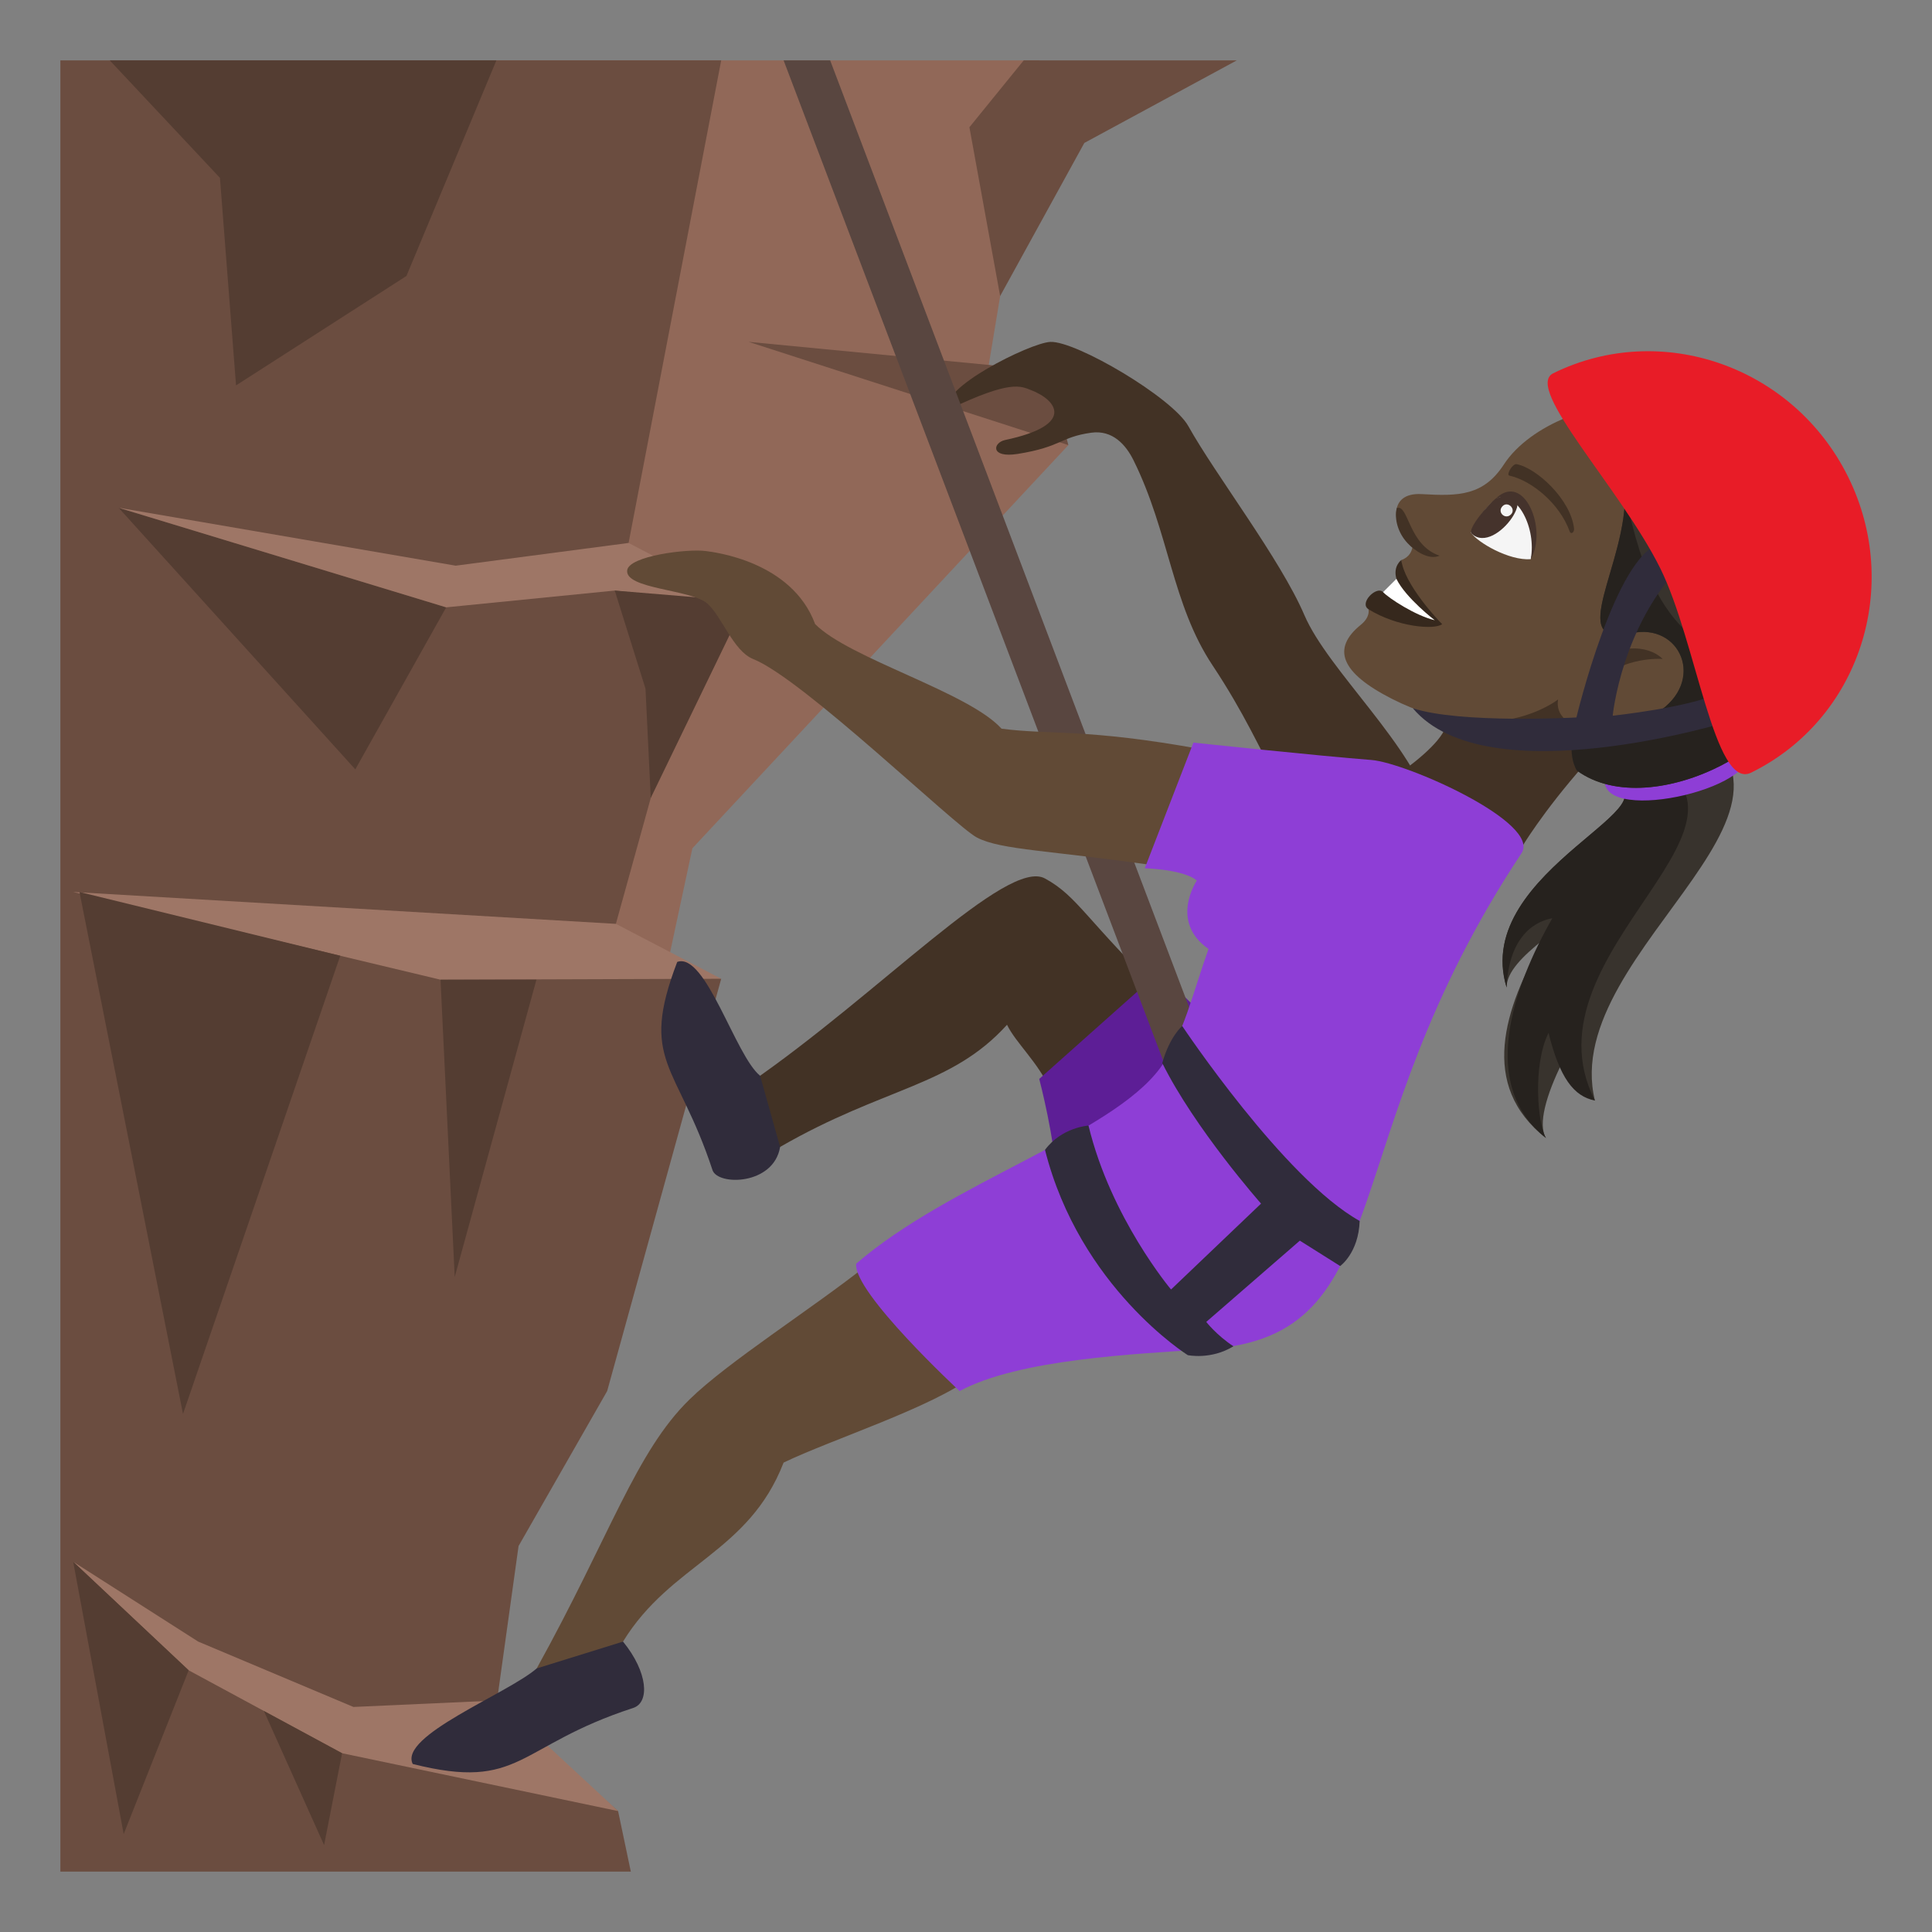 <?xml version="1.0" encoding="utf-8"?>
<!-- Generator: Adobe Illustrator 15.0.0, SVG Export Plug-In . SVG Version: 6.00 Build 0)  -->
<!DOCTYPE svg PUBLIC "-//W3C//DTD SVG 1.1//EN" "http://www.w3.org/Graphics/SVG/1.1/DTD/svg11.dtd">
<svg version="1.1" id="Layer_1" xmlns:x="http://ns.adobe.com/Extensibility/1.0/" xmlns:i="http://ns.adobe.com/AdobeIllustrator/10.0/" xmlns:graph="http://ns.adobe.com/Graphs/1.0/"
	 xmlns="http://www.w3.org/2000/svg" xmlns:xlink="http://www.w3.org/1999/xlink" xmlns:a="http://ns.adobe.com/AdobeSVGViewerExtensions/3.0/"
	 x="0px" y="0px" width="64px" height="64px" viewBox="0 0 64 64" enable-background="new 0 0 64 64" xml:space="preserve">
<rect x="0" y="0" width="64" height="64" fill="#808080" stroke="none"/>
<path fill="#38332D" d="M51.213,37.699c-0.275-0.44,0.006-1.431,0.541-2.506c0.209,0.47,0.545,0.904,1.08,1.264
	c-1.252-5.09,9.156-10.09,2.16-13.062l-1.938,2.457c3.127,0.657-4.363,2.926-3.148,6.859c-0.002-0.506,0.527-1.034,1.223-1.59
	C49.828,33.406,48.975,35.955,51.213,37.699z"/>
<path fill="#26221E" d="M51.213,37.699c-0.275-0.44-0.451-2.409,0.084-3.484c0.369,1.48,0.83,2.104,1.537,2.242
	c-2.559-5.01,6.945-9.433,1.211-11.582l-0.988,0.978c3.127,0.657-4.363,2.926-3.148,6.859c0.063-1.539,0.795-2.165,1.514-2.295
	C50.119,32.701,48.975,35.955,51.213,37.699z"/>
<path fill="#8E3ED6" d="M57.795,24.687c-0.746-1.008-4.502-0.754-4.637,1.138C53.045,27.375,58.797,26.022,57.795,24.687z"/>
<path fill="#423225" d="M47.512,23.358c1.605,0.68-1.848,2.694-2.113,2.939c0,0,2.637-0.483,4.99,1.803c0,0,0.693-1.184,2.115-2.791
	C56.928,21.41,47.512,23.358,47.512,23.358z"/>
<path fill="#614A36" d="M51.863,13.842c-0.824,0.334-1.611,0.876-2.045,1.544c-0.672,1.03-1.482,1.055-2.719,0.982
	c-1.176-0.07-0.982,1.116-0.313,1.772c-0.061,0.33-0.365,0.411-0.365,0.411c0.068,0.988-0.65,1.682-1.09,1.631
	c0,0,0.08,0.246-0.256,0.518c-0.957,0.777-0.682,1.577,1.033,2.449c3.387,1.719,5.506,0.021,5.506,0.021
	c-0.217,1.258,2.617,1.566,4.199,0.075C58.449,20.775,59.938,14.912,51.863,13.842z"/>
<path fill="#423225" d="M52.877,21.989c0.625-0.627,1.682-0.669,2.201-0.161c0,0-1.629-0.125-2.408,1.107
	C52.67,22.936,52.439,22.427,52.877,21.989z"/>
<path fill="#F5F5F5" d="M50.707,18.524c-0.721,0.052-1.76-0.553-1.98-0.88C50.061,14.986,51.111,17.248,50.707,18.524z"/>
<path fill="#45332C" d="M48.752,17.68c0.813,0.757,2.48-1.78,0.803-1.169C49.324,16.681,48.588,17.527,48.752,17.68z"/>
<path fill="#45332C" d="M50.707,18.524c0.57-0.991-0.219-2.903-1.152-2.014C50.262,16.23,50.904,17.503,50.707,18.524z"/>
<path fill="#F5F5F5" d="M49.771,16.77c-0.189,0.197,0.096,0.464,0.285,0.268C50.229,16.854,49.943,16.587,49.771,16.77z"/>
<path fill="#423225" d="M52.141,17.498c-0.109-0.945-1.229-1.992-1.896-2.12c-0.139-0.035-0.357,0.353-0.248,0.376
	c0.73,0.162,1.664,0.914,2.002,1.854C52.035,17.713,52.164,17.639,52.141,17.498z"/>
<path fill="#36281D" d="M46.258,19.175c0.074,0.407-0.441,0.44-0.441,0.44c-0.211-0.226-0.807,0.364-0.484,0.567
	c0.945,0.588,2.189,0.692,2.441,0.493c-0.156-0.146-1.262-1.335-1.352-2.124C46.422,18.552,46.137,18.748,46.258,19.175z"/>
<path fill="#FFFFFF" d="M46.258,19.175l-0.441,0.44c0.186,0.2,1.068,0.778,1.711,0.931C47.527,20.546,46.564,19.807,46.258,19.175z"
	/>
<path fill="#38332D" d="M59.41,22.064c1.691-1.877,1.012-4.713-1.139-6.858c-2.785-2.778-5.891-2.525-6.408-1.364
	c4.754,1.653-1.035,7.872,2.18,7.137c1.609-0.366,2.496,1.584,0.854,2.633c-1.658,1.061-2.719,0.435-2.719,0.435
	c-0.295,0.962,0.057,1.478,0.057,1.478C54.752,27.368,60.084,24.385,59.41,22.064z"/>
<path fill="#26221E" d="M59.41,22.064c1.691-1.877-0.5-5.711-1.689-6.512c1.205,1.676,1.947,4.298,1.543,5.078
	c-0.855-1.512-1.893-3.97-4.016-5.887c1.057,1.394,1.037,3.425,3.109,6.346c0,0-2.203-1.444-3.348-4.251
	c-0.184,1.244,0.582,3.369,1.078,4.295c-0.842-0.76-1.652-1.748-2.264-4.846c0.107,2.343-2.02,5.202,0.219,4.69
	c1.609-0.366,2.496,1.584,0.854,2.633c-1.658,1.061-2.719,0.435-2.719,0.435c-0.295,0.962,0.057,1.478,0.057,1.478
	C54.752,27.368,60.084,24.385,59.41,22.064z"/>
<path fill="#423225" d="M47.689,18.408c-0.365,0.162-0.834-0.172-1.066-0.42c-0.309-0.33-0.445-0.798-0.352-1.159
	C46.664,16.694,46.648,18.06,47.689,18.408z"/>
<polygon fill="#916858" points="32.684,12.509 34.426,2 15.513,2 20.774,38.193 22.936,28.101 35.391,14.744 "/>
<polygon fill="#6B4D40" points="23.891,2 20.774,18.24 23.491,19.456 20.175,31.423 23.891,32.423 20.113,46.081 17.178,51.214 
	16.444,56.484 20.475,59.994 20.897,62 2,62 2,2 "/>
<polygon fill="#9E7666" points="2.424,51.734 6.564,54.379 11.708,56.545 16.522,56.328 20.475,59.994 11.332,58.078 6.25,55.331 
	"/>
<polygon fill="#9E7666" points="14.593,32.454 2.424,29.548 20.403,30.604 23.891,32.423 "/>
<polygon fill="#543D32" points="11.271,31.66 6.062,46.839 2.633,29.548 "/>
<polygon fill="#543D32" points="17.77,32.454 15.063,42.303 14.593,32.454 "/>
<polygon fill="#543D32" points="6.25,55.331 4.097,60.756 2.424,51.734 "/>
<polygon fill="#543D32" points="11.332,58.078 10.736,61.122 8.742,56.679 "/>
<polygon fill="#543D32" points="3.929,16.82 11.77,25.486 14.781,20.119 "/>
<polygon fill="#543D32" points="3.636,2 7.286,5.892 7.819,12.767 13.464,9.142 16.444,2 "/>
<polygon fill="#9E7666" points="3.929,16.82 15.095,18.739 20.823,17.986 24.797,20.06 20.364,19.563 14.781,20.119 "/>
<polygon fill="#6B4D40" points="24.797,11.324 34.75,12.281 35.391,14.744 "/>
<polygon fill="#543D32" points="21.383,22.813 20.364,19.563 24.708,19.923 21.557,26.433 "/>
<polygon fill="#6B4D40" points="33.912,2 40.971,2 35.92,4.735 33.131,9.807 32.113,4.215 "/>
<path fill="#423225" d="M34.617,29.101c-1.258-0.689-5.486,3.813-9.776,6.771c-0.261,0.179,0.73,2.279,1.001,2.122
	c3.458-1.995,5.658-1.995,7.517-4.047c0.285,0.593,1.041,1.259,1.422,2.132c0.262,0.603,4.416-2.468,3.9-2.967
	C35.941,30.454,35.721,29.706,34.617,29.101z"/>
<path fill="#423225" d="M43.209,20.375c-0.794-1.852-2.949-4.652-3.842-6.256c-0.527-0.949-3.727-2.831-4.572-2.793
	c-0.68,0.031-3.775,1.583-3.348,2.228c2.045-0.98,2.367-0.76,2.703-0.633c0.857,0.327,1.494,1.158-0.855,1.655
	c-0.406,0.087-0.502,0.606,0.416,0.461c1.465-0.235,1.398-0.557,2.438-0.703c0.704-0.098,1.145,0.396,1.402,0.917
	c1.18,2.384,1.268,4.763,2.615,6.788c2.123,3.194,2.088,4.848,4.369,6.188c0.482,0.282,2.992-0.847,2.869-1.332
	C46.865,24.745,43.994,22.21,43.209,20.375z"/>
<path fill="#302C3B" d="M25.18,35.636c-0.819-0.656-1.804-4.108-2.746-3.771c-1.267,3.311,0,3.351,1.168,6.895
	c0.173,0.525,2.028,0.505,2.24-0.765L25.18,35.636z"/>
<path fill="#5D1E96" d="M40.109,34.156c-0.229-0.771-1.777-1.892-1.777-1.892s-2.244,1.993-3.906,3.477c0,0,0.541,2.058,0.559,3.337
	C35.012,41.258,40.742,36.293,40.109,34.156z"/>
<path fill="#594640" d="M39.346,37.282L25.958,2H27.5l13.471,35.534C40.928,37.659,38.729,39.201,39.346,37.282z"/>
<path fill="#614A36" d="M39.828,24.824c-3.887-0.707-5.055-0.473-6.652-0.686c-1.092-1.212-5.045-2.321-6.174-3.465
	c-0.772-2.084-3.351-2.384-3.625-2.419c-0.615-0.081-2.548,0.163-2.601,0.64c-0.071,0.617,2.091,0.63,2.638,1.085
	c0.496,0.413,0.865,1.586,1.539,1.854c1.637,0.649,6.68,5.527,7.405,5.909c0.803,0.424,2.443,0.421,6.127,0.961
	C39.199,28.809,40.537,24.953,39.828,24.824z"/>
<path fill="#614A36" d="M17.779,55.269c2.439-4.409,3.281-7.169,5.061-8.909c1.276-1.248,4.04-2.993,5.879-4.449
	c0.598-0.475,4.178,3.173,3.568,3.64c-1.385,1.069-4.688,2.111-6.329,2.899c-1.161,2.999-3.729,3.337-5.32,5.93
	C20.461,54.665,17.608,55.578,17.779,55.269z"/>
<path fill="#302C3B" d="M17.779,55.269c-0.986,0.849-4.571,2.23-4.107,3.165c3.602,0.907,3.433-0.597,7.304-1.856
	c0.551-0.18,0.494-1.177-0.337-2.198L17.779,55.269z"/>
<path fill="#8E3ED6" d="M39.533,24.6l-1.611,4.162c1.426,0.066,1.723,0.41,1.723,0.41s-0.918,1.356,0.389,2.263
	c-0.51,1.42-0.848,2.918-1.598,3.939c-1.633,2.22-6.969,3.8-10.074,6.488c-0.109,0.944,3.426,4.219,3.426,4.219
	c1.971-1.06,5.775-1.225,8.244-1.393c6.406-0.437,4.01-6.83,10.369-16.423c0.668-1.007-3.807-3-4.975-3.09
	C43.74,25.046,39.533,24.6,39.533,24.6z"/>
<path fill="#302C3B" d="M39.162,33.987c0,0,3.381,5.072,5.879,6.458c-0.037,1.063-0.646,1.494-0.646,1.494l-1.336-0.841l-3.1,2.692
	c0,0,0.33,0.43,0.9,0.808c-0.746,0.456-1.512,0.293-1.512,0.293s-3.58-2.239-4.73-6.8c0.553-0.751,1.441-0.805,1.441-0.805
	c0.736,3.058,2.734,5.43,2.734,5.43l2.982-2.845c0,0-2.197-2.487-3.273-4.657C38.752,34.326,39.162,33.987,39.162,33.987z"/>
<path fill="#302C3B" d="M57.27,23.9c0,0-0.131-1.043-0.355-0.932c-0.932,0.465-3.492,0.741-3.492,0.741s0.291-3.045,2.4-5.124
	c0.182-0.178-0.59-0.632-0.834-0.569c-1.48,0.378-2.768,5.751-2.768,5.751s-3.865,0.212-5.42-0.307
	C49.25,26.376,57.27,23.9,57.27,23.9z"/>
<path fill="#E81C27" d="M61.219,15.791c-1.811-3.654-6.184-5.188-9.766-3.426c-0.986,0.485,2.234,3.815,3.547,6.464
	c1.195,2.414,1.793,7.365,3.008,6.766C61.59,23.836,63.029,19.445,61.219,15.791z"/>
</svg>
